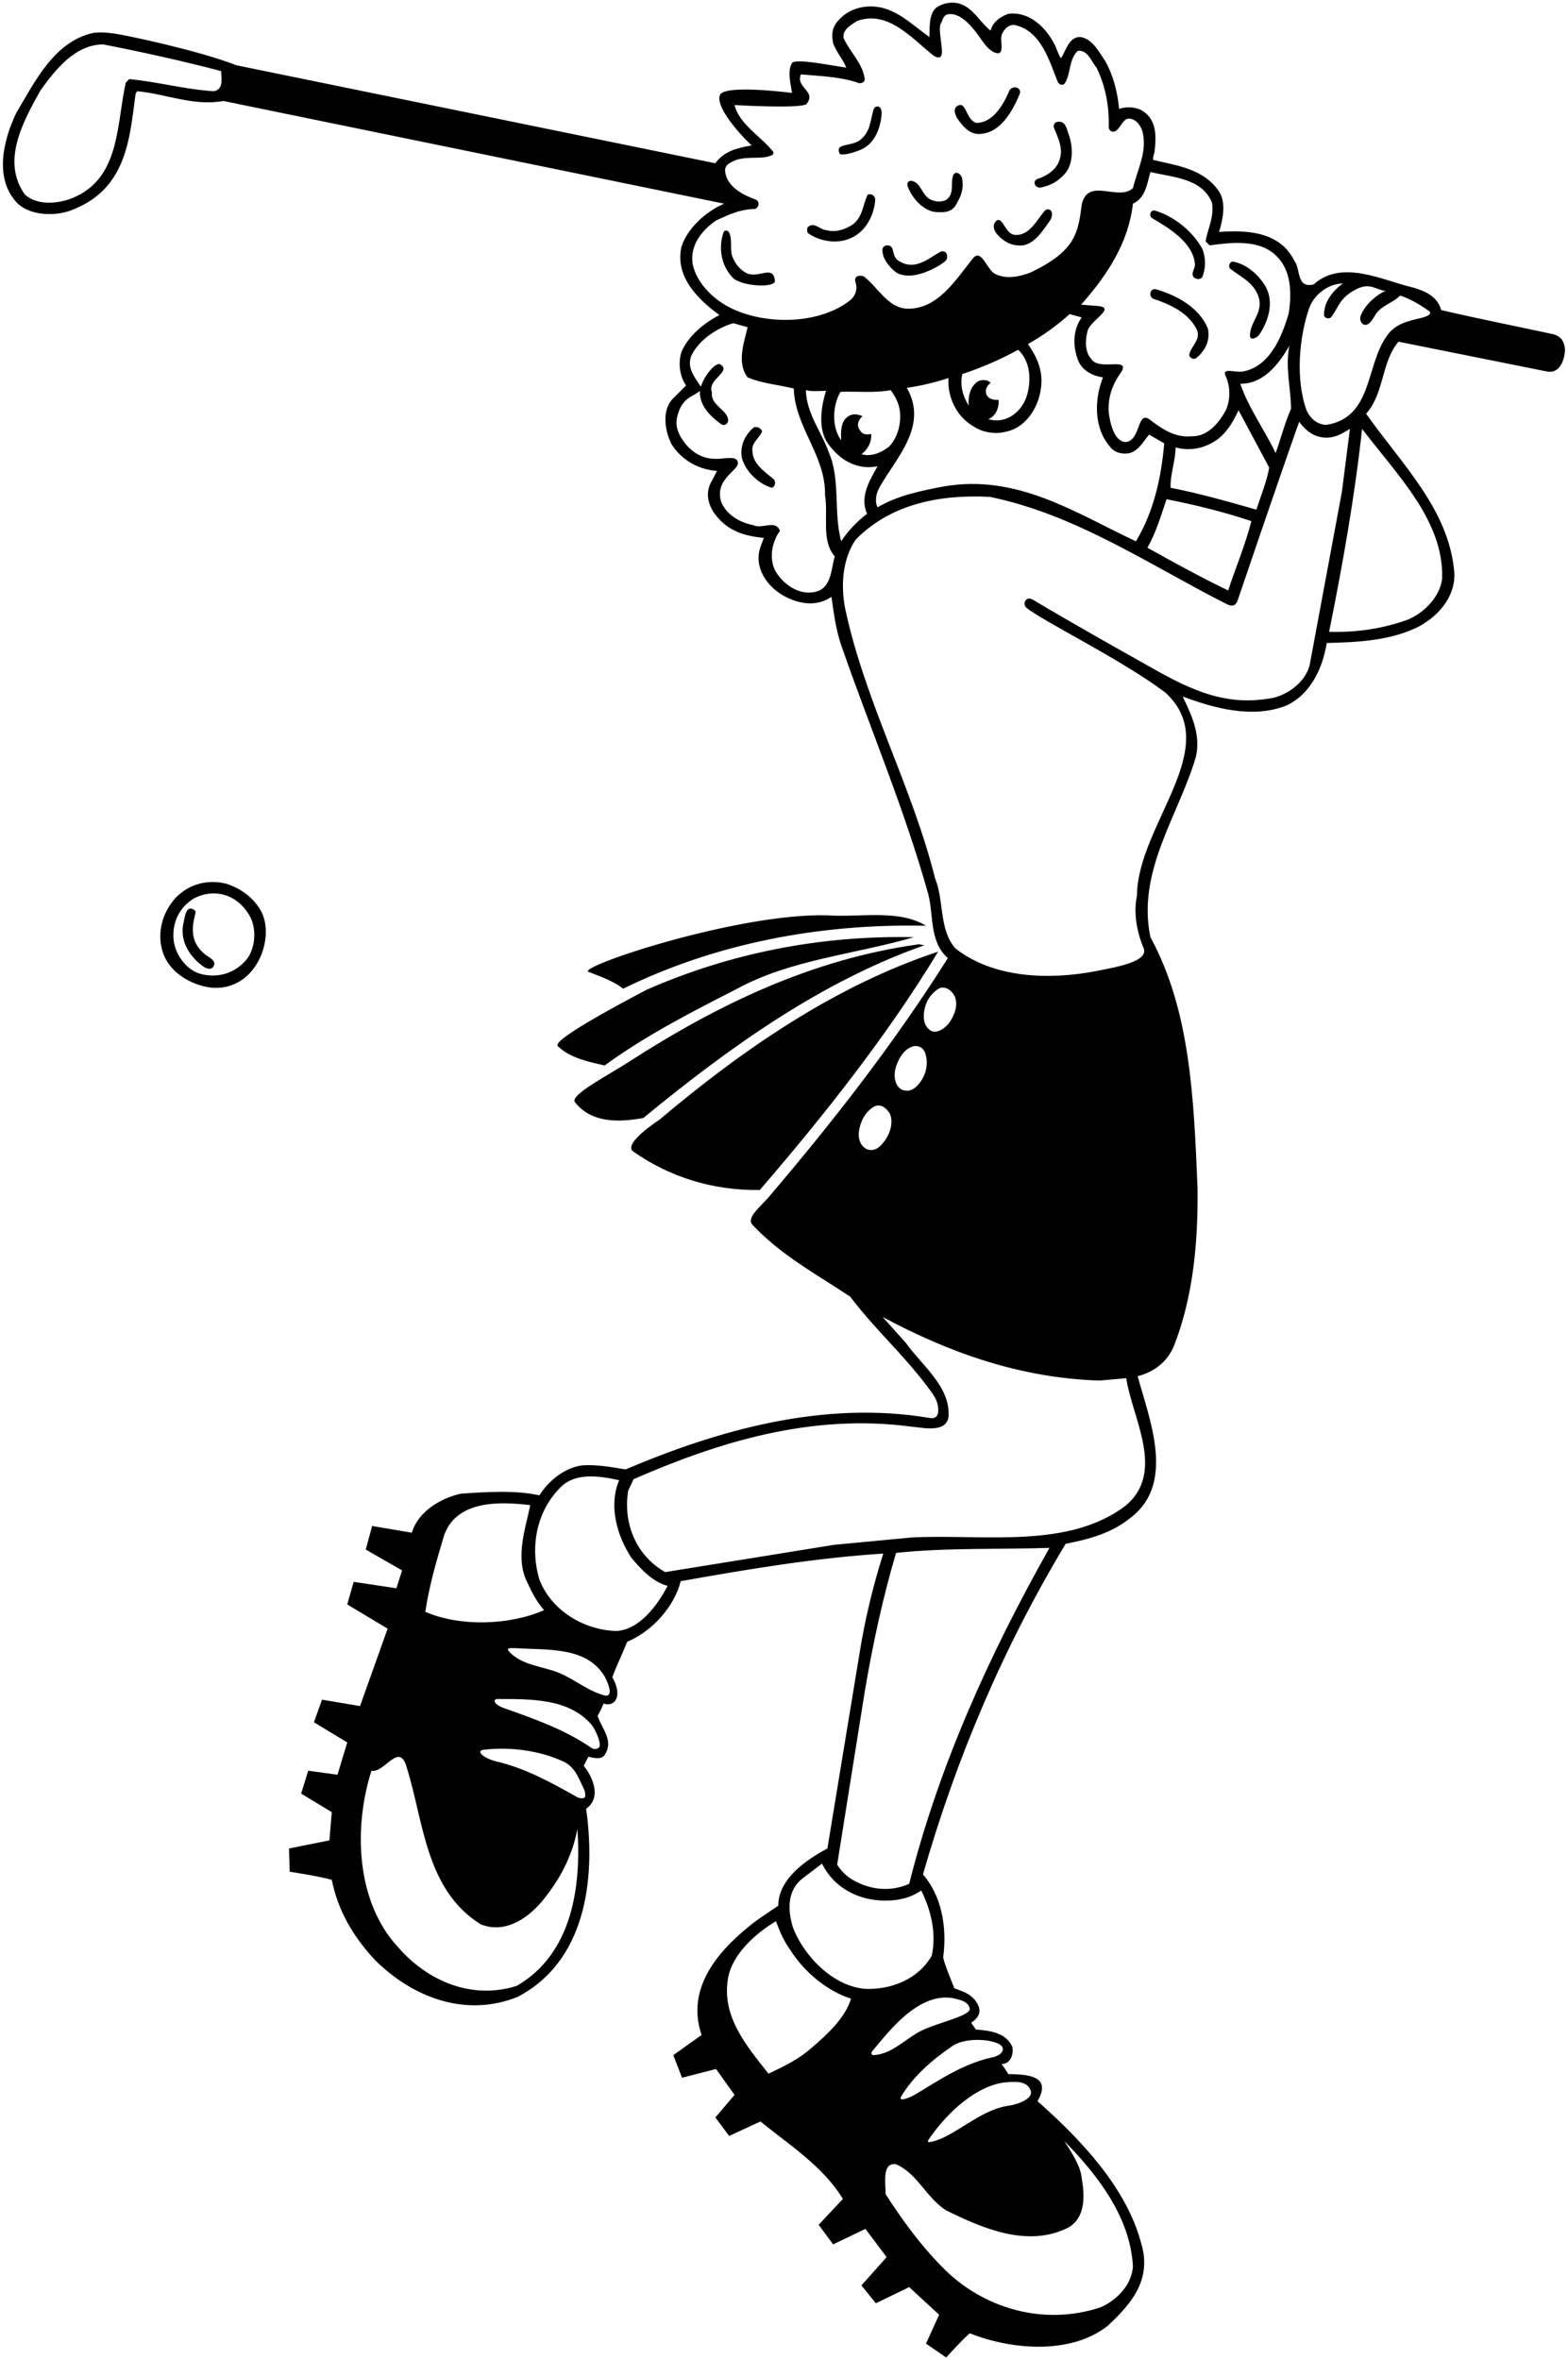 <?xml version="1.0" encoding="UTF-8"?>
<svg xmlns="http://www.w3.org/2000/svg" xmlns:xlink="http://www.w3.org/1999/xlink" width="466pt" height="701pt" viewBox="0 0 466 701" version="1.1">
<g id="surface1">
<path style=" stroke:none;fill-rule:nonzero;fill:rgb(0%,0%,0%);fill-opacity:1;" d="M 365.699 79.898 C 364.938 79.359 365.301 77.777 366.398 77.699 C 370.398 78.398 373.898 81.5 376 84.898 C 378.801 89.602 377 95.5 374.102 99.602 C 373.078 100.68 371.559 101.043 371.5 99.801 C 371.301 95.699 375.801 92.699 373.898 87.801 C 372.469 83.855 368.398 82 365.699 79.898 Z M 342.398 64.801 C 347.301 67.699 354.398 71.898 355.102 78.199 C 355.398 79.801 353.602 81.102 354.898 82.5 C 355.645 83.004 356.801 83.102 357.301 82.301 C 358.398 79.699 358.398 76.5 357.301 73.898 C 354.398 68.602 348.898 64.301 343.398 62.602 C 342 62.125 341.25 64 342.398 64.801 Z M 343.398 85.898 C 341.797 85.613 341.188 88.164 342.898 88.801 C 347.699 90.398 353 92.801 355.602 97.699 C 357.102 100.801 354.102 102.602 353.5 105.102 C 353.152 106.145 354.672 107.055 355.602 106.301 C 358.102 104.199 359.699 101.301 359 97.699 C 356.5 91.301 349.5 87.602 343.398 85.898 Z M 61.199 283.699 C 54.305 278.426 58.824 271.238 58 270.5 C 55.074 268.211 54.898 273 54.398 274.801 C 53.582 279.914 56.5 284.398 60.699 287.301 C 61.805 287.867 62.699 288 63.301 287.301 C 64.652 285.473 62.281 284.527 61.199 283.699 Z M 77 269.699 C 80.301 274.5 79.203 281.992 76 286.801 C 72.801 291.801 67.5 294.105 62.102 293.301 C 56.5 292.398 50.301 288.801 48.398 282.898 C 46.5 277.102 48.301 270.898 52.301 266.602 C 56.102 262.699 61.602 261.102 67.199 262.5 C 71 263.699 74.699 266.102 77 269.699 Z M 74.102 271.898 C 70.211 265.273 63.199 263.898 57.602 266.898 C 53.199 269.602 51.102 274.102 51.602 279.301 C 52.102 283.602 55.5 288.398 60 289.398 C 65.102 290.602 70.199 289 73.602 284.602 C 75.898 281.301 76.355 275.715 74.102 271.898 Z M 465.102 103.699 C 465.102 106.301 463.848 111.105 459.777 110.363 L 415.602 101.5 C 410.398 107.801 411.5 116.699 406 122.898 C 416.5 137.801 430.602 151.301 432.199 169.898 C 432.688 176.758 428 182.602 421.898 186 C 413.699 190.199 404.102 190.801 394.301 191 C 393.102 198.301 389.699 206 382.5 209.5 C 372.5 213.602 360.801 210.398 351.5 206.898 C 353.898 212.102 357 218 355.398 224.898 C 350.199 242.398 337.801 258.801 341.898 278.398 C 353.801 300.199 354.801 326.5 355.898 352.801 C 356.102 369.5 354.5 385.5 348.898 399.801 C 346.828 404.781 342.773 407.582 338.117 408.812 C 341.418 421.215 349.5 440.398 336.199 450.699 C 330.5 455.398 323.801 457.199 316.699 458.602 C 298.102 489.5 284.199 522.301 274.301 556.801 C 279.898 563.301 281.5 572.5 280.301 581.5 C 281 584.398 282.5 587.602 283.602 590.602 C 286.301 591.699 289.23 592.336 290.801 595.898 C 291.684 598.031 290.402 599.723 288.617 600.891 C 289.266 601.766 289.535 602.113 289.992 602.879 C 294.266 603.211 299 603.801 300.898 608.102 C 301.199 610.199 300.5 613 297.664 613.168 C 298.344 614.031 298.754 614.641 299.668 616.117 C 305.934 616.168 312.594 616.855 308.336 624.168 C 321 635.332 334.699 649.699 339.102 666.199 C 342.398 676.801 336.664 684 329.199 690.898 C 318.199 699.602 300.398 698 288.199 693.102 C 285.801 695.199 281.199 700.301 281.199 700.301 L 275.199 696.199 L 279.102 687.602 L 270.199 679.398 L 260.301 684.199 L 256 678.898 L 263.5 670.5 L 257.199 662.102 L 247.602 666.699 L 243.301 660.898 L 250.5 653.199 C 244.699 643.602 234.5 637.102 226 630.199 L 216.699 634.5 L 212.602 629 L 218.301 622.301 L 212.801 614.602 L 202.699 617.199 L 200.102 610.5 C 200.102 610.5 205.699 606.5 208.5 604.5 C 204 591.199 212.5 580.5 222.398 572.398 C 225.301 570 228.5 568 231.301 566.102 C 231.301 558.102 239.699 552.398 245.898 549.102 L 255.5 490.801 C 257.094 480.895 259.5 471 262.5 461.5 C 242.102 462.801 222 466.199 202.301 469.699 C 200.398 477.301 193.801 484.602 186.398 487.699 C 184.699 491.898 183.281 494.684 181.977 498.242 C 185.277 503.977 182.586 507.188 179.371 506.059 C 178.766 507.535 178.332 508.488 177.602 509.699 C 178.699 513.301 182.398 516.801 179.898 521 C 179 522.898 176.508 522.207 174.859 521.859 C 174.473 522.664 173.902 523.684 173.469 524.551 C 175.578 526.984 179.223 533.727 174.199 537.301 C 177.199 558.801 173.801 582.801 153.801 593.199 C 138.5 599.336 122.898 593.5 111.602 582.398 C 105 575.398 100.398 567.5 98.602 558.398 C 94.602 557.301 86.102 556 86.102 556 L 85.898 549.102 L 97.898 546.699 L 98.602 538.301 L 89.5 532.801 L 91.602 526 L 100.301 527.199 L 103.199 517.602 L 93.301 511.602 L 95.699 504.898 L 107 506.801 L 115.199 483.801 L 103.199 476.602 L 105.102 469.898 L 117.801 471.801 L 119.5 466.5 L 108.699 460.301 L 110.602 453.301 L 122.398 455.301 C 124.301 448.898 131.102 445 137 443.699 C 144.5 443.199 153.102 442.602 160.301 444.199 C 163.102 439.801 167.801 436 173 435.301 C 177.301 435 181.801 435.801 185.898 436.5 C 213.301 424.898 244.5 415.898 276.199 421.199 C 277.625 421.5 278.5 421 278.801 419.699 C 279.102 416.199 277.5 414.375 275 411.102 C 268 401.898 259.602 394.398 252.699 385.199 C 242.801 378.602 232.102 372.898 223.602 363.801 C 221.875 361.875 225.25 359.125 228.199 355.898 C 248 332.699 266 309.5 281.699 284.602 C 276.199 279.801 277.5 272.102 275.898 265.699 C 268.898 240.602 258.801 216.898 250.301 192.5 C 248.5 187.699 247.801 182.199 247.102 177.301 C 243.301 179.898 238.52 179.852 233.5 177.301 C 228 174.5 223.895 168.523 226 162.5 L 227 159.801 C 221.5 159.199 216.586 158.02 212.602 152.898 C 210.699 150.398 209.582 147.004 211.102 143.699 L 213.102 139.898 C 207.602 139.5 202.602 136.699 199.602 132 C 197.602 128.102 196.609 121.98 199.898 118.5 L 203.898 114.5 C 202 111.801 201.5 107.898 202.5 104.602 C 204.5 99.801 209.301 95.898 213.801 93.602 C 207.301 88.801 200.602 82.199 202.5 73.398 C 204.199 67.801 210 62.699 215.199 60.5 L 66.398 30 C 57.398 31.602 49.398 27.898 40.801 27.102 L 40.301 27.801 C 38.5 41.398 37.648 56.48 20.801 62.602 C 16.301 64.199 9.5 64.102 5.5 60.699 C -2 53.398 1 41.602 4.801 33.602 C 10.199 24.602 15.969 12.41 27.602 9.801 C 28.809 9.586 30.93 9.469 34.801 10.102 C 38.461 10.699 59 15 70.301 19.398 L 212.602 48.5 C 215.199 44.801 219.398 43.898 223.398 43.199 C 219 39.102 212.5 31.332 214 28.164 C 215.5 25 235.398 27.602 235.398 27.602 C 235 25.102 233.898 21.102 235.398 18.699 C 236.5 17.332 246.199 19.301 251.5 20.102 C 250.699 17.898 248.602 15.5 247.602 12.898 C 247.102 10.301 247.164 8 249.5 5.699 C 253 2 258.5 1.102 263.199 2.602 C 268.102 4.199 272 8 276.199 11 C 276.398 8.301 275.898 4.602 278.102 2.398 C 280.102 0.898 283 0.332 285.5 1.199 C 289.301 2.5 291.5 6.898 294.398 9.102 C 295 6.5 297.398 4.898 299.699 4.102 C 305.898 3.301 310.898 8.199 313.398 13.199 C 314.102 14.5 314.398 16 315.301 17.301 C 316.801 15.199 317.574 10.867 321.102 11 C 324.699 11.5 326.699 15.602 328.5 18.199 C 330.898 22.5 332.102 27.301 332.602 32.398 C 334.398 31.602 337.602 31.699 339.5 32.898 C 344 35.699 343.602 40.898 343.102 45.301 C 342.898 46 342.602 46.699 342.699 47.5 C 349.801 49.199 357.699 50.102 362.301 56.898 C 364.5 60.301 363.398 65.301 362.301 68.898 C 370.699 68.301 380.398 68.801 384.699 77.5 C 386.602 80 385.199 85.699 390.398 84.5 C 398.801 76.898 410.898 83.301 419.898 85.398 C 423.645 86.449 427.301 88.199 428.301 92.102 C 439.398 94.699 450.602 96.898 461.699 99.301 C 463.773 99.926 464.812 101.109 465.102 103.699 Z M 65.699 21.102 C 54.199 18.102 42.5 15.5 30.699 13.199 C 22.398 13.199 16.5 20.602 12 26.898 C 7.102 35.801 0.199 47.699 7.398 57.801 C 11.301 61.301 17.898 60.5 22.301 58.5 C 35.801 52.398 34.602 36.699 37.398 24.5 L 38.398 23.5 C 46.898 24.301 55.199 26.602 63.602 27.102 C 66.5 26.5 65.809 23.254 65.699 21.102 Z M 256 134.898 C 258.801 135.801 261.898 134.5 264.199 132.699 C 267.301 129.5 268.176 124.152 267.102 120.5 C 266.387 117.992 264.699 115.898 264.699 115.898 C 260 116.801 254.398 116.199 249.801 116.398 C 247.398 120.398 247.102 126.898 250 130.801 C 249.898 128.5 249.762 125.324 251.898 123.801 C 253.371 122.754 254.801 123 256.301 123.602 C 254.035 125.945 255.199 127.398 256 128.398 C 256.801 129.199 258.133 129.141 258.898 128.898 C 259.199 131.398 257.5 134 256 134.898 Z M 261.301 144.898 C 260.398 146.602 259.898 148.898 260.801 150.699 C 266.801 147.199 273.602 145.801 280.5 144.5 C 302.5 140.699 319.801 152.5 337.602 160.801 C 342.801 152.102 345.102 142.199 346 131.699 L 341.5 129.102 C 339.801 131.102 338.5 133.801 335.699 134.602 C 333.699 135 331.301 134.602 329.898 132.699 C 324.898 127 325.301 118.301 327.801 112.102 C 324.898 111.699 322 110.301 320.602 107.5 C 318.801 103.398 318.699 98 321.5 94.301 L 317.898 93.301 C 314 96.801 309.801 99.801 305.5 102.199 C 308.199 106.102 310.199 110.301 309.301 115.699 C 308.602 120.898 305 126.801 299.5 128.102 C 296.102 129.102 292.199 128.602 289.398 126.699 C 283.898 123.602 281.5 117.398 281.898 112.301 C 277.898 113.602 273.801 114.602 269.5 115.199 C 276 126.602 266.301 136 261.301 144.898 Z M 296.801 118.801 C 296.898 121.199 296 123.602 293.699 124.5 C 298.867 126.066 303.324 122.57 305 118.102 C 306.641 113.172 306.301 107.398 302.602 103.898 C 297.301 106.801 291.801 109.199 286 111.102 C 285.199 114.5 286.199 117.801 287.898 120.5 C 287.699 118.102 288.102 115 290.602 113.301 C 291.801 112.699 293.398 112.699 294.398 113.699 C 294.398 113.699 292.84 114.918 293 116.398 C 293.199 118.5 295.07 118.836 296.801 118.801 Z M 341 162.699 C 348.898 167.102 356.898 171.5 365 175.398 C 367.199 168.699 370.199 161.602 371.898 154.801 C 363.801 152.102 355.398 150 346.699 148.301 C 345 153.199 343.602 158.199 341 162.699 Z M 373.398 151.398 C 374.699 147.301 376.5 143 377.199 138.898 L 368.102 121.898 C 366.602 124.898 365.102 127.898 362.102 130.301 C 358.602 133 353.898 134.199 349.398 132.898 C 349.301 137.102 347.699 141.199 347.898 144.898 C 356.602 146.602 365 149 373.398 151.398 Z M 379.102 134.602 C 380.699 130.199 381.801 125.699 383.699 121.398 C 383.602 114.898 381.898 109.199 383.199 102.699 C 380.102 108.102 375.5 114.102 368.602 114 C 371.102 121.301 375.898 127.801 379.102 134.602 Z M 336.699 60.5 C 335.398 72 329.199 81.602 321.301 90.5 L 326.301 90.898 C 331.895 91.445 323.816 95.273 323.199 98.398 C 322.5 101 322.398 104.398 324.199 106.5 C 326.5 110.398 335.844 105.902 333.301 110.398 C 330.801 113.898 329.199 117.699 329.5 122.398 C 329.898 125.898 331.25 131.375 334.699 131.301 C 339 130.699 337.938 122.125 341.5 124.5 C 345.199 127.301 349.102 130.102 354.199 129.602 C 358.898 129.699 362.199 125.699 364.301 121.898 C 365.699 118.801 365.699 114.898 364.301 111.801 C 362.871 109.062 367.102 110.699 369.102 110.398 C 377.398 109.102 381 99.898 383 93.102 C 383.898 87.102 383.801 80.398 379.398 76.102 C 374.398 71 366 72 359.5 72.898 L 358.301 71.699 C 358.898 67.898 360.898 64.602 360.199 60.199 C 357.199 52.898 348.602 52.699 341.898 51.102 C 340.898 54.5 340.5 58.801 336.699 60.5 Z M 217.602 91.699 C 227.898 96.602 243.801 96.398 252.898 89 C 254.25 87.75 254.898 85.801 254.301 84 C 253.625 82 255.301 81.602 256.699 82.102 C 260.801 85.199 263.801 91.398 269.5 91.699 C 278.602 92 284 83.199 289.102 76.801 C 291.625 73.625 293.199 79.898 295.602 81.301 C 299.102 83.102 303 82.199 306.398 80.898 C 319.625 74.5 320.398 69.301 321.5 60.699 C 323.398 52.5 332.301 59.898 336.699 55.898 C 338 50.398 341.102 45 339.5 38.898 C 338.898 37.102 337.301 34.898 335 35.301 C 333.5 35.898 333.102 37.801 331.602 38.898 C 330.711 39.43 329.652 38.988 329.5 37.898 C 329.699 31.398 328.5 25.5 325.898 20.102 C 324.301 18.301 323.398 14.801 320.301 15.102 C 317.602 17.699 318.301 21.699 316.5 24.699 C 315.988 25.414 314.84 25.414 314.301 24.199 C 311.801 17.898 309.301 9 301.398 7.398 C 299.602 7.398 298.5 8.602 297.801 10.102 C 296.898 11.801 299.059 16.949 295.602 15.602 C 292.891 14.48 291.301 10.801 289.102 8.398 C 287.199 6.102 284.301 3.602 281.5 4.301 C 280.102 4.801 280.199 6.199 279.5 7.199 C 278.5 10.5 282.223 19.418 277.398 16.5 C 270.801 11.199 263.898 3 254.801 6.199 C 253.102 7.301 250.301 8.699 250.699 11.301 C 252.602 15.5 256.398 18.801 257 23.5 C 257 24.398 256.102 24.801 255.301 24.699 C 250 22.801 243.898 22.602 238 22.102 C 236.398 26.102 242.773 27.051 239.699 30.898 C 238 32.375 218.301 31.199 218.301 31.199 C 219.699 36.801 225.699 40.199 229.398 44.602 C 229.398 44.602 230.473 45.516 229.398 46.102 C 226.68 47.453 222.602 46.301 218.801 47.5 C 217.125 48.25 215.301 48.898 215.5 50.898 C 216 55.5 220.801 57.898 224.602 59.301 C 226.062 59.883 225.445 62.266 223.898 62.102 C 219.801 62.199 216.301 63.898 212.801 65.5 C 208.301 68.602 204.898 73.199 205.898 78.699 C 207.301 84.5 212.301 89.199 217.602 91.699 Z M 248.102 165.301 C 244 160.602 246.199 153.199 245.199 147.102 C 245.398 135.199 236.301 127.102 235.898 115.398 C 231.301 114.301 226.398 113.898 222.199 112.102 C 218.898 107.898 221.102 101.699 222.199 97.199 L 217.898 96 C 213 97.5 207.602 101 205.398 105.801 C 204.102 109.5 206.602 112.199 208.301 114.898 C 209.102 112 212.363 107.668 214 108.199 C 217.719 110.449 210 112.602 211.602 116.602 C 211 120.398 216.5 121.801 216.398 125 C 216.199 126 215.348 126.613 214.301 126 C 211 123.602 207.801 120.398 208 116.102 C 206.199 117.699 204 117.812 202.273 120.953 C 200.395 125.02 200.898 127.199 202.301 129.801 C 204.602 133.699 208.102 136.301 212.602 136.301 C 215.453 136.398 219.363 135.059 219.301 137.699 C 219.16 139.898 211.949 142.781 214.5 149.5 C 216.199 153.102 220.102 155.301 223.898 156 C 226.5 157.301 230.5 154.199 231.801 157.699 C 229.398 160.898 228.398 166.199 230.602 169.898 C 233 173.699 237.301 176.699 241.898 175.898 C 247.199 175 246.898 169.199 248.102 165.301 Z M 257.699 152.602 C 255.301 147.398 258.801 142.199 260.801 138.5 C 255.199 139.699 249.898 137 246.398 132.199 C 242.898 127.898 244 120.801 245.5 116.102 C 243.5 116.102 241.301 116.398 239.5 115.898 C 239.699 123 244.199 128.301 246.398 134.602 C 249.801 142.5 247.699 152.5 250 160.801 C 251.898 157.801 254.801 154.801 257.699 152.602 Z M 276.699 306.199 C 278.586 307.082 280.699 305.5 281.898 304.102 C 284 301.25 284.836 298.082 283.602 295.699 C 282.699 294.199 281.301 293 279.301 293.5 C 277.398 294.5 275.898 296.398 275.199 298.301 C 274.25 300.914 274 304.699 276.699 306.199 Z M 268 323.699 C 269.801 324.398 271.336 323.914 272.801 322.301 C 275.035 319.832 276.086 316.332 275 312.898 C 274.414 311.164 273 310.5 271.398 310.801 C 268.602 311.699 267.199 314.199 266.301 316.801 C 265.5 319.25 265.75 322.414 268 323.699 Z M 264.398 330.699 C 263.5 329.398 262.199 328 260.301 328.5 C 258.301 329.301 256.699 331.398 256 333.301 C 255.086 335.664 254.5 339.082 257 341 C 258.32 342.012 260.25 341.75 261.5 340.5 C 264.199 338 265.836 333.75 264.398 330.699 Z M 126.398 478.801 C 136.801 483.301 151.5 482.801 161.699 478.301 C 159.301 475.602 157.801 472.5 156.398 469.398 C 153.199 462.301 156.199 453.801 157.602 447.102 C 148.898 446.102 135.898 445.398 132 456 C 129.801 463.398 127.5 471.199 126.398 478.801 Z M 171.602 543.301 C 170.102 551.398 166.301 558.5 161 564.898 C 156.301 570.398 149.699 574.398 142.801 571.602 C 126.5 561.301 126 541.5 120.898 525.102 C 118.699 517.102 114.301 526.801 110.398 526 C 105 542.898 105.801 565 118.301 578.398 C 127.199 588.699 140.5 594.102 153.602 589.898 C 170 580.398 172.801 560.5 171.602 543.301 Z M 167.699 523.398 C 160.5 520 151.602 518.801 143.5 519.801 C 141.43 520.297 143.863 522.297 147.301 523.199 C 156.102 525.199 164 529.602 171.801 534 C 171.801 534 173.148 534.418 173.699 534 C 174.25 533.582 173.699 531.801 173.699 531.801 C 172.199 528.801 171.199 525.199 167.699 523.398 Z M 175.602 512.102 C 168.898 504.602 158.102 504.699 147.801 504.699 C 146.293 504.844 146.902 506.32 149.5 507.301 C 158.5 510.5 167.5 513.602 175.602 519.102 C 175.602 519.102 176.77 520.121 178 519.102 C 178.898 518.352 177.203 513.961 175.602 512.102 Z M 179.699 498 C 174.301 489.102 163 490.199 153.301 489.602 C 151.676 489.562 150.375 489.477 151.199 490.5 C 155.102 494.801 161.199 494.898 166.301 497 C 171 499 175 502.5 179.898 503.699 C 182.41 503.977 180.676 499.809 179.699 498 Z M 198.398 471.102 C 194 469.898 190.5 466.199 187.602 462.699 C 183.398 456.199 180.801 447.398 184 439.699 C 178.398 438.5 171.301 437.301 166.801 441.602 C 159.5 448.699 157.398 459.398 160.301 469.199 C 163.801 478.398 173.602 484.301 183.301 484.5 C 190.199 484 195.5 476.699 198.398 471.102 Z M 252.898 593.699 C 245.898 591.5 239.102 585.898 234.898 579.301 C 233 576.602 231.938 574.27 230.602 570.699 C 224.602 574.301 217.699 580.398 216.398 587.5 C 214.301 598.898 221.898 607.801 228.398 616 C 232.801 613.898 237.301 611.801 241.102 608.398 C 246 604.301 251.398 599.102 252.898 593.699 Z M 317.699 661.602 C 305.602 667.898 291.898 661.898 281.199 656.602 C 275.301 652.898 272.699 645.699 266.301 642.898 C 262.164 642.332 263.164 648 263.199 651.801 C 268 659.199 273.199 666.5 279.801 673.199 C 292 685.898 310.301 691 327.102 685.398 C 331.898 683.301 336.398 678.699 336.699 673.199 C 335.898 658.898 326.699 646.602 316.301 636 C 318.5 639.5 321.164 643.332 321.5 647.199 C 322.398 652.301 322.602 658.602 317.699 661.602 Z M 275.898 635.699 C 275.43 636.535 276.348 636.332 276.898 636.199 C 283.527 634.805 290.898 627 299.199 625.602 C 301.91 625.281 306.797 623.754 306.398 621.301 C 305.422 617.746 301.043 618.355 297.801 618.699 C 288.801 620.301 280.441 628.906 275.898 635.699 Z M 282.898 607.898 C 277 611.898 271.398 616.801 267.801 622.801 C 266.875 624.57 270.492 623.094 272.301 622 C 279.477 617.66 286.5 613 294.699 611.199 C 296.055 610.973 298.293 610.059 298 608.398 C 297.531 605.883 287.199 604.699 282.898 607.898 Z M 259.398 609.102 C 258.422 610.059 259.398 610.5 259.398 610.5 C 264.801 610.301 268.602 606.102 273.102 603.602 C 278 600.898 288.672 598.906 288.199 596.602 C 287.703 594.426 285.156 594.016 282.898 593.5 C 272.398 592 263.484 604.375 259.398 609.102 Z M 273.801 561.602 C 271.5 563 269.91 563.844 266.301 564.398 C 257.301 565.5 248.398 561.898 244.301 553.602 L 238.5 558 C 233.898 561.602 234.102 567.398 235.602 572.398 C 238.801 581 247.602 590.102 257.199 590.801 C 264.898 591.102 272.898 587.898 276.898 581 C 278.398 574.102 276.602 567.301 273.801 561.602 Z M 311.898 459.801 C 297.5 460.301 281.102 459.699 266.301 461.301 C 262.398 474.5 259.398 488.266 257 502.5 L 248.801 553.898 C 249.801 555.602 251.602 557.398 253.398 558.398 C 258.5 561.398 264.602 562.102 270.199 559.602 C 279.102 524.301 294.102 491.398 311.898 459.801 Z M 334.699 409.398 L 326.801 410.102 C 303.301 409.398 282 401.801 262.301 391.199 L 269.199 398.898 C 274.199 405.898 282.5 411.898 281.898 420.898 C 281.125 425.75 274.5 424.102 270.898 423.801 C 241.102 419.801 213.5 428.398 188.301 439.398 L 186.699 442.801 C 185.102 452.398 189 462.102 197.699 467 L 247.898 458.898 L 271.102 456.699 C 292.898 455.699 317.398 460.199 334.5 447.301 C 346.5 437.301 336.5 421.301 334.699 409.398 Z M 398.801 146.102 L 401.199 127.398 C 398.602 129 395.879 130.605 392.301 129.801 C 389.527 129.176 387.699 127.398 386.102 125.301 C 380.398 141.301 367.793 178.434 367.793 178.434 C 366.684 181.266 364.59 179.297 362.301 178.301 C 340.102 166.801 319 152.699 294.199 147.602 C 279.102 146.801 264.602 149.801 254.301 160.301 C 250.398 166 249.801 173.898 251.199 180.898 C 257.199 208.801 271 233.398 277.898 260.898 C 280.602 267.5 279 276 283.898 281.699 C 295.102 290.5 311.398 291.199 325.602 288.5 C 331.414 287.336 341.836 285.664 339.801 281.5 C 337.898 276.801 336.801 271.301 337.898 266.102 C 338 244.898 364.094 221.949 346.301 205.699 C 333.102 195.801 310.133 184.664 305 180.5 C 303.812 179.418 304.801 176.953 306.898 178.102 C 319 185.398 345.164 200 345.164 200 C 356.945 206.414 366.199 209.602 378.398 207.301 C 383.078 206.168 387.898 202.5 389.199 197.699 Z M 404.801 127.398 C 402.602 147.602 399 167.898 395 187.699 C 403.398 187.898 411.102 186.699 418.301 184.102 C 423.199 182.102 428 177.301 428.602 171.801 C 429.102 154.699 415.301 141.199 404.801 127.398 Z M 424.699 92.398 C 422 90.5 419.199 88.801 416.102 87.801 C 414.301 89.699 411.652 90.375 409.602 92.398 C 408.34 93.645 407.801 96 406 96.5 C 404.691 96.668 404.027 95.113 404.301 94.102 C 405.301 90.898 408.801 87.699 411.801 86.398 C 408.898 86.199 407.359 83.785 403.102 85.898 C 398.031 88.449 397.801 91.398 395.699 94.102 C 395.066 94.969 393.547 94.543 393.5 93.602 C 393.398 89.898 396 86.398 399.102 84.199 C 394.801 84.301 390.801 87.301 389.199 91.199 C 386 100.199 385 112.801 388.301 121.898 C 389.398 124.301 391.5 126.199 394.301 126.199 C 408.102 123.898 405.801 108.301 412.301 99.602 C 414.801 96.102 418.5 95.398 422.102 94.5 C 423.277 94.297 426.016 93.41 424.699 92.398 Z M 188.102 342 C 198.898 349.602 211.801 353.699 225.801 353.5 C 245.301 330.898 264.102 307 278.801 282.699 C 248.5 292.699 221 311.5 196 332.602 C 196 332.602 185.125 339.625 188.102 342 Z M 223.602 133.898 C 223.301 131.398 225.898 130 226.5 128.102 C 226.102 127.199 225.199 126.699 224.102 126.898 C 221.398 129.102 219.801 132.5 220.5 136.102 C 221.602 140.102 225.5 143.801 229.398 144.898 C 230.301 144.602 230.602 143.398 230.102 142.5 C 227.301 140.102 223.699 137.898 223.602 133.898 Z M 274.699 280.801 L 273.102 280.5 C 241.398 284.898 213.5 298.301 187.102 315.301 C 181.5 319 169.5 325.125 170.801 327.301 C 175.75 333.75 184.102 333.398 191.199 332.102 C 217.102 310.801 244.301 291.5 274.699 280.801 Z M 230.301 83.301 C 229.699 78.699 225.887 82.539 222.199 81.301 C 220 80.301 218.48 78.398 217.602 76.102 C 216.898 73.898 217.688 71.066 216.699 69.102 C 216.277 68.258 215.219 68.258 215 69.102 C 213.398 73.801 214.398 79.301 218.102 82.801 C 221.301 85.199 230.734 85.539 230.301 83.301 Z M 165.801 310.801 C 169.5 314.301 174.75 315.375 179.699 316.5 C 192.199 307.398 205.602 300.602 219.102 293.699 C 235.102 285 254.102 283.5 271.602 278.398 C 243.102 277.801 216.398 283.398 192.199 294 C 183.102 298.801 163.75 309.125 165.801 310.801 Z M 245.699 271.898 C 219 271.25 171.375 287.25 174.898 288.699 C 176.977 289.555 182.102 291.199 185.199 293.699 C 212.301 280.398 243.199 274.301 275.199 275 C 267 270 255.699 272.602 245.699 271.898 Z M 309.301 55.699 C 312 55.199 314.301 54 316.301 51.801 C 319.199 48.801 318.898 43.199 317.5 39.602 C 316.957 37.934 316.52 35.953 314.488 36.168 C 313.59 36.168 312.727 37.051 313.398 38.398 C 314.602 41.199 316.102 44.5 314.801 47.699 C 313.898 50.398 311.301 52.102 308.801 53 C 306.555 53.449 307.434 56.004 309.301 55.699 Z M 277.398 62.898 C 279.488 63.145 282.398 63.398 283.898 61.199 C 285.66 58.211 286.398 56.398 286 53.301 C 285.746 51.684 284.246 50.715 283.398 51.801 C 282.199 54.5 284 57.602 281 59.5 C 279.5 60 278.602 60 277.102 59.5 C 273.898 58.5 273.898 54 270.699 53.699 C 269.438 53.891 269.527 54.77 269.898 55.699 C 271.102 58.801 274 62.102 277.398 62.898 Z M 290.801 39.801 C 297.301 39.801 301 32.898 303.102 27.801 C 303.645 25.766 300.648 25.238 299.898 27.102 C 298.301 30.898 295.102 36.602 290.102 36.5 C 288 35.699 287.602 33.5 286.5 31.898 C 285.746 30.613 284.398 31.301 283.898 32.102 C 283.453 33.082 284 34.398 284.602 35.301 C 286 37.398 288.102 39.801 290.801 39.801 Z M 240.199 69.301 C 243.5 71.602 248.301 72.5 252.199 71 C 257 69.301 259.699 64.301 260.102 59.5 C 260.199 58.301 259.199 57.398 257.898 57.801 C 256.398 60.602 256.5 64.699 253.102 66.898 C 251 68.199 248.398 69.102 245.699 68.398 C 243.699 68.301 241.699 65.5 239.898 67.699 C 240 68.199 239.699 68.898 240.199 69.301 Z M 297.5 65.699 C 296.504 64.82 295.797 65.703 295.398 66.699 C 295.094 67.906 295.797 69.406 297.801 71 C 299.602 72.398 301.352 73.109 304 72.898 C 307.699 72.301 310.199 68.102 312.199 65.301 C 313.52 62.703 311.664 61.473 310.5 62.602 C 308.199 65.199 306.199 69.699 302.102 69.801 C 299.59 69.848 299 67.398 297.5 65.699 Z M 255.5 44.602 C 259.898 42.898 261.602 38.301 262 34.102 C 262.297 31.055 260.004 31.145 259.602 32.602 C 258.602 35.801 258.77 39.344 255.332 41.812 C 252.422 43.574 248.191 42.516 249.5 45.602 C 250.043 46.395 253.48 45.426 255.5 44.602 Z M 266.602 81.102 C 271.801 83.801 279.867 78.629 281 77.5 C 282.133 76.371 281.25 73.812 279.301 74.898 C 275.699 76.898 271.73 80.688 266.801 77.301 C 264.855 75.84 266.102 72.699 263.5 72.898 C 261.68 73.195 262.211 75.137 262.699 76.5 C 263.5 78.301 265.102 80.102 266.602 81.102 "/>
</g>
</svg>
